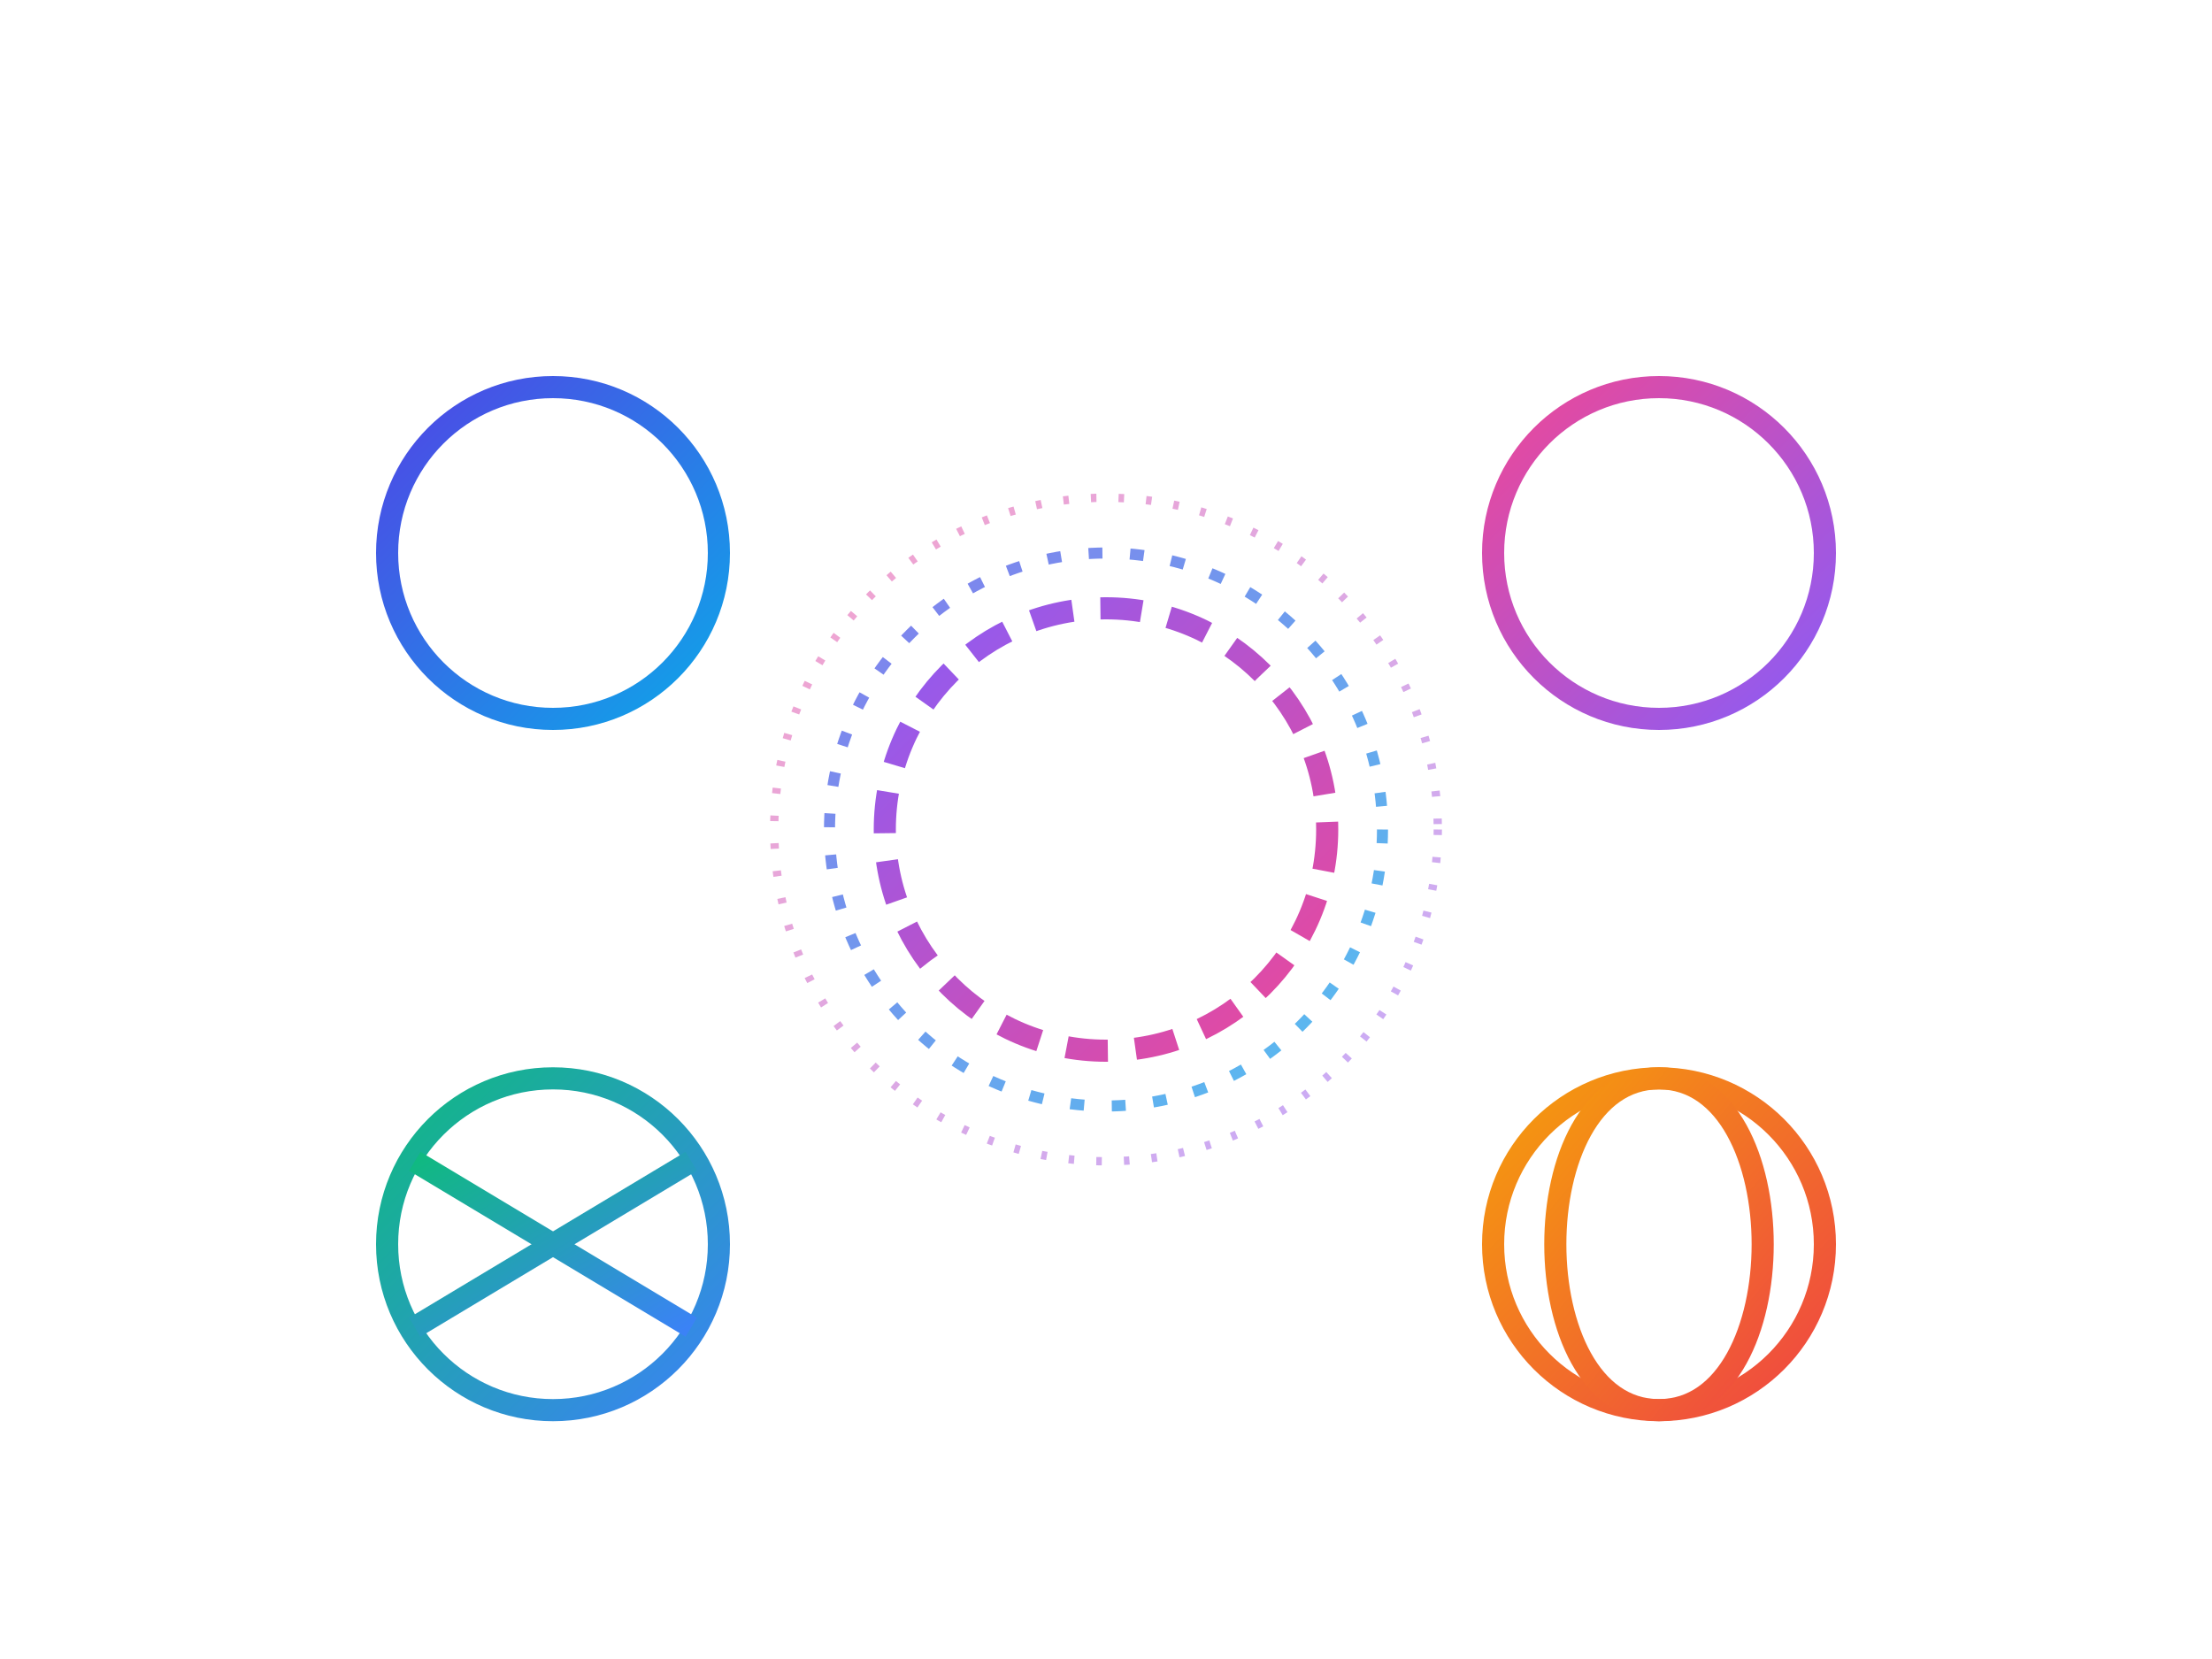 <?xml version="1.0" encoding="UTF-8"?>
<svg xmlns="http://www.w3.org/2000/svg" viewBox="0 0 800 600">
  <defs>
    <linearGradient id="gradient1" x1="0%" y1="0%" x2="100%" y2="100%">
      <stop offset="0%" stop-color="#4F46E5" />
      <stop offset="100%" stop-color="#0EA5E9" />
    </linearGradient>
    <linearGradient id="gradient2" x1="0%" y1="0%" x2="100%" y2="100%">
      <stop offset="0%" stop-color="#EC4899" />
      <stop offset="100%" stop-color="#8B5CF6" />
    </linearGradient>
    <linearGradient id="gradient3" x1="0%" y1="0%" x2="100%" y2="100%">
      <stop offset="0%" stop-color="#10B981" />
      <stop offset="100%" stop-color="#3B82F6" />
    </linearGradient>
    <linearGradient id="gradient4" x1="0%" y1="0%" x2="100%" y2="100%">
      <stop offset="0%" stop-color="#F59E0B" />
      <stop offset="100%" stop-color="#EF4444" />
    </linearGradient>
    <linearGradient id="gradient5" x1="0%" y1="0%" x2="100%" y2="100%">
      <stop offset="0%" stop-color="#8B5CF6" />
      <stop offset="100%" stop-color="#EC4899" />
    </linearGradient>
  </defs>
  
  <!-- Male symbol -->
  <circle cx="200" cy="200" r="60" fill="none" stroke="url(#gradient1)" stroke-width="8" />
  <line x1="200" y1="260" x2="200" y2="350" stroke="url(#gradient1)" stroke-width="8" />
  <line x1="150" y1="300" x2="250" y2="300" stroke="url(#gradient1)" stroke-width="8" />
  
  <!-- Female symbol -->
  <circle cx="600" cy="200" r="60" fill="none" stroke="url(#gradient2)" stroke-width="8" />
  <line x1="600" y1="260" x2="600" y2="350" stroke="url(#gradient2)" stroke-width="8" />
  
  <!-- Non-binary symbol -->
  <circle cx="200" cy="450" r="60" fill="none" stroke="url(#gradient3)" stroke-width="8" />
  <line x1="200" y1="390" x2="200" y2="320" stroke="url(#gradient3)" stroke-width="8" />
  <line x1="150" y1="420" x2="250" y2="480" stroke="url(#gradient3)" stroke-width="8" />
  <line x1="150" y1="480" x2="250" y2="420" stroke="url(#gradient3)" stroke-width="8" />
  
  <!-- Gender-fluid symbol -->
  <circle cx="600" cy="450" r="60" fill="none" stroke="url(#gradient4)" stroke-width="8" />
  <path d="M600,390 C550,390 550,510 600,510 C650,510 650,390 600,390" fill="none" stroke="url(#gradient4)" stroke-width="8" />
  
  <!-- Connecting lines -->
  <path d="M260,200 C350,200 350,200 450,200 C550,200 550,200 540,200" fill="none" stroke="url(#gradient5)" stroke-width="4" stroke-dasharray="10,10" />
  <path d="M260,450 C350,450 350,450 450,450 C550,450 550,450 540,450" fill="none" stroke="url(#gradient5)" stroke-width="4" stroke-dasharray="10,10" />
  <path d="M200,260 C200,300 200,300 200,390" fill="none" stroke="url(#gradient5)" stroke-width="4" stroke-dasharray="10,10" />
  <path d="M600,260 C600,300 600,350 600,390" fill="none" stroke="url(#gradient5)" stroke-width="4" stroke-dasharray="10,10" />
  
  <!-- Circles representing diversity -->
  <circle cx="400" cy="300" r="80" fill="none" stroke="url(#gradient5)" stroke-width="8" stroke-dasharray="15,10" />
  <circle cx="400" cy="300" r="100" fill="none" stroke="url(#gradient1)" stroke-width="4" stroke-dasharray="5,10" opacity="0.7" />
  <circle cx="400" cy="300" r="120" fill="none" stroke="url(#gradient2)" stroke-width="3" stroke-dasharray="2,8" opacity="0.5" />
</svg>